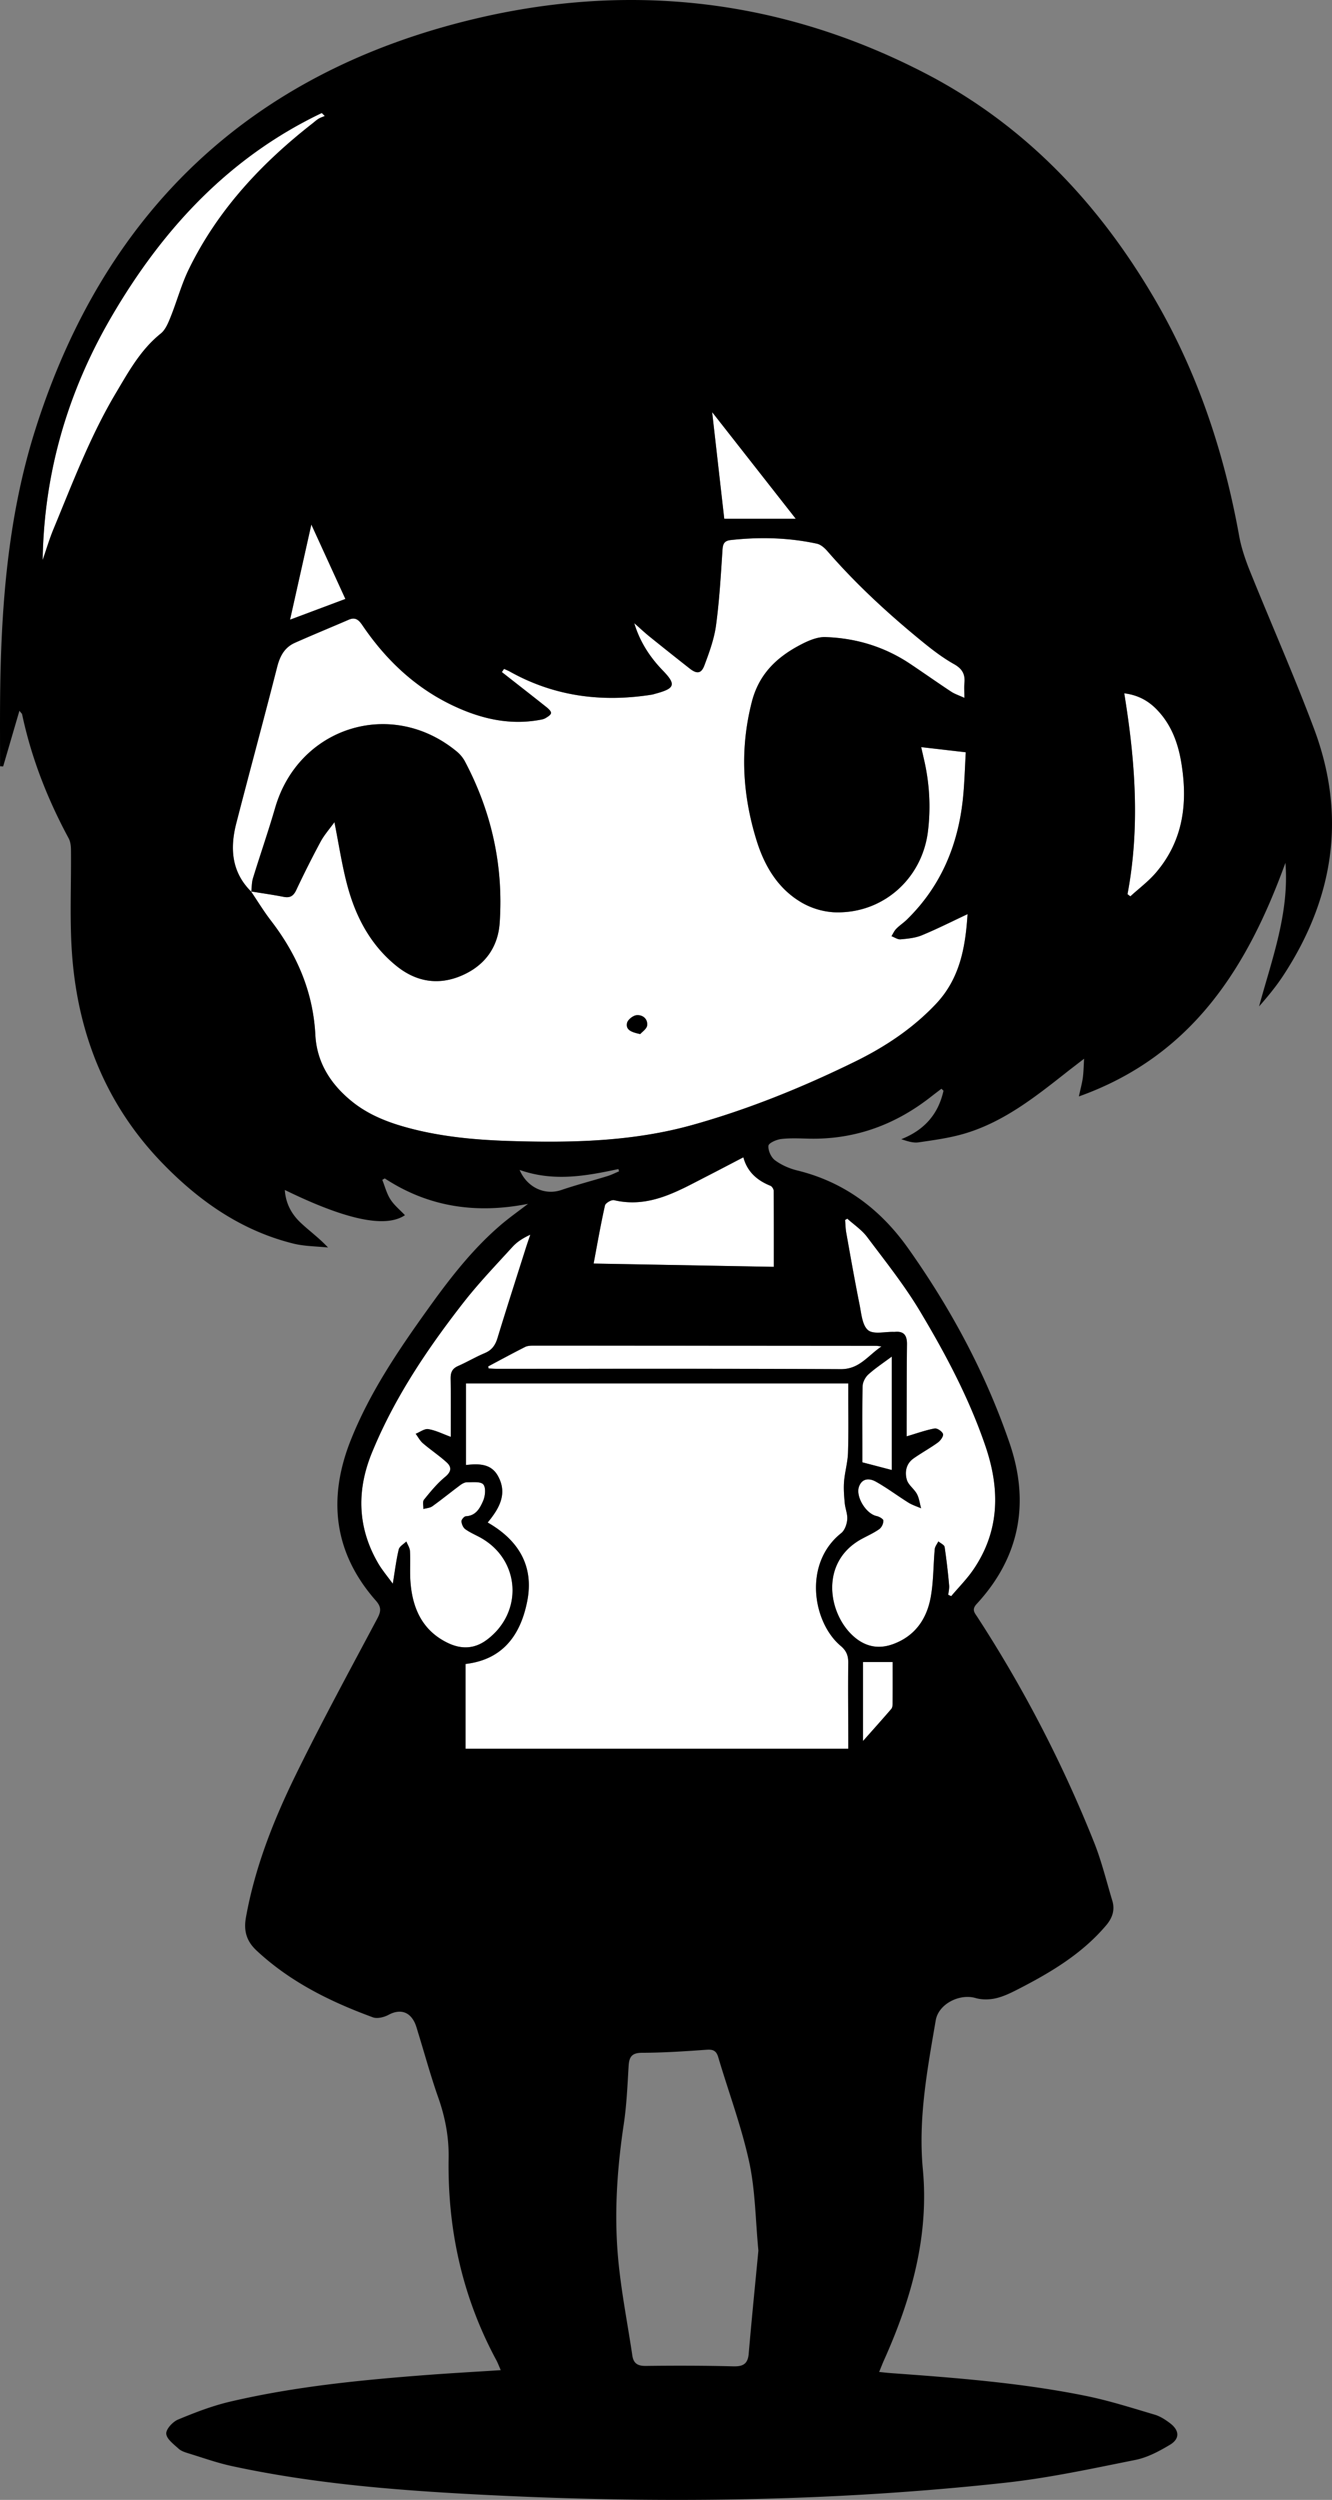 <svg xmlns="http://www.w3.org/2000/svg" xml:space="preserve" viewBox="0 0 700.56 1314.2"><rect x="0" y="0" width="700.56" height="1314.2" fill="#808080" stroke="none"/><path fill="#fff" d="M252.55 808.26c-2.63-1.44-5.44-2.61-7.84-4.36-1.13-.81-1.91-2.67-2.01-4.1-.06-.89 1.44-2.65 2.3-2.69 5.35-.24 7.46-4.33 9.11-8.12 1.1-2.54 1.53-6.89.1-8.6-1.38-1.64-5.57-1.11-8.52-1.15-1.22-.02-2.6.74-3.64 1.51-4.92 3.66-9.68 7.54-14.66 11.12-1.27.9-3.13.98-4.72 1.43.07-1.66-.52-3.86.32-4.9 3.43-4.23 6.94-8.52 11.11-11.96 3.39-2.8 3.55-5.2.73-7.74-3.92-3.54-8.36-6.5-12.38-9.93-1.56-1.34-2.56-3.32-3.82-5.01 2.23-.89 4.62-2.78 6.65-2.45 3.9.64 7.6 2.54 11.8 4.07 0-10.41.1-20.55-.07-30.69-.05-3.24.9-5.26 3.98-6.6 4.73-2.06 9.18-4.75 13.94-6.73 3.74-1.56 5.56-4.1 6.72-7.9 4.85-15.9 9.96-31.75 14.99-47.61.72-2.27 1.52-4.51 2.28-6.77-3.72 1.73-6.9 3.69-9.32 6.35-8.85 9.7-17.99 19.23-26.05 29.58-18.96 24.35-36.16 49.92-47.93 78.67-8.09 19.75-7.69 39.33 3.25 58.11 2.1 3.62 4.87 6.86 7.72 10.8 1.1-6.73 1.8-12.46 3.12-18.03.4-1.63 2.62-2.82 4-4.2.67 1.7 1.83 3.37 1.92 5.1.3 5.65-.18 11.35.32 16.97 1.19 13.53 6.42 24.8 19.28 31.14 7.12 3.51 14.1 3.46 20.72-1.43 19.52-14.45 17.76-42.3-3.4-53.88"/><path fill="#fff" d="M446.14 874.23c.04-3.79-.96-6.42-3.98-8.95-14.68-12.31-19.88-43.3.29-59.3 1.83-1.46 2.93-4.63 3.15-7.1.25-2.85-1.06-5.8-1.32-8.73-.34-3.75-.65-7.56-.35-11.3.41-5.04 1.9-10.03 2.07-15.07.35-10.48.13-20.98.15-31.47v-5.01H245.06v42.89c6.75-.79 13.14-.74 16.74 5.58 5.29 9.3.93 17.13-5.3 24.64 16.35 9.35 24.42 22.99 20.79 41.39-3.47 17.57-12.7 30.69-32.45 32.97v44.58h201.32v-5.64c-.03-13.16-.18-26.32-.02-39.48m7.74-.47v41.55c5.58-6.3 10.3-11.55 14.9-16.9.57-.66.7-1.85.7-2.8.06-7.14.03-14.27.03-21.85zM152.55 325.79l29.1-10.91-17.9-39.12zm265.98-53.07-43.98-56.07 6.37 56.07zM164.38 64.87c1.05-.82 2.03-1.74 3.16-2.43 1.01-.62 2.18-.98 3.28-1.45l-1.57-1.58C120.3 82.72 85.3 120.65 58.45 166.78 35.57 206.1 23.16 248.6 22.44 294.4c1.88-5.41 3.5-10.94 5.69-16.23 10.05-24.27 19.32-48.85 32.86-71.59 6.76-11.37 13.02-22.77 23.58-31.25 2.47-1.98 3.92-5.57 5.17-8.69 3.35-8.3 5.67-17.09 9.58-25.1 15.14-31.04 38.09-55.6 65.07-76.68m309.27 428.97c-1.53.14-3.18-1.07-4.78-1.66.83-1.31 1.45-2.81 2.51-3.89 1.75-1.77 3.88-3.15 5.66-4.9 18.5-18.1 27.44-40.56 29.65-65.98.62-7.2.83-14.45 1.25-21.91l-23.45-2.71 1.63 7.15a108 108 0 0 1 1.91 37.25c-3.15 25.25-24.32 43.66-49.74 42.4a39 39 0 0 1-17.68-5.7c-11.98-7.41-18.76-19.2-22.81-32.4-7.33-23.89-8.69-47.88-2.4-72.43 3.84-15.04 13.58-23.94 26.41-30.49 3.77-1.92 8.22-3.77 12.3-3.63 16.09.53 31.14 5.08 44.64 14.12 7.2 4.81 14.28 9.8 21.5 14.58 1.83 1.21 4.01 1.9 6.96 3.26 0-3.36-.17-5.65.04-7.9.43-4.64-1.25-7.47-5.54-9.88-5.92-3.32-11.4-7.53-16.68-11.84-17.84-14.56-34.75-30.11-49.88-47.54-1.46-1.68-3.5-3.47-5.54-3.9-14.94-3.22-30.05-3.59-45.24-1.92-3.36.37-4.16 1.88-4.37 5.11-.87 13.28-1.63 26.6-3.42 39.77-.97 7.16-3.54 14.19-6.1 21.01-1.65 4.41-3.98 4.6-7.72 1.67a1906 1906 0 0 1-21.11-16.79c-2.78-2.24-5.38-4.7-8.06-7.08 2.92 9.77 8.2 17.88 15.06 24.96 6.99 7.23 6.4 9.34-3.56 12.04-.8.22-1.6.49-2.42.62-26.16 4.1-51.13.92-74.5-12.14-.98-.55-2.04-.96-3.07-1.44l-1.14 1.7c7.79 6.1 15.6 12.18 23.34 18.34 1.08.86 2.6 2.2 2.51 3.19-.1 1.01-1.82 2.03-3.02 2.73-.97.56-2.2.73-3.35.94-15.35 2.7-29.85-.57-43.72-6.9-20.57-9.38-36.46-24.3-49.07-42.84-1.9-2.8-3.66-4.54-7.2-3-9.44 4.07-18.96 7.96-28.35 12.14-5.4 2.4-7.86 6.92-9.32 12.66-6.98 27.43-14.43 54.74-21.49 82.15-3.4 13.15-2.57 25.6 7.72 35.89l.16.02c.26-2.34.2-4.77.87-6.98 3.8-12.38 8.07-24.63 11.69-37.06 12.33-42.38 60.8-57.71 95.06-29.9a18 18 0 0 1 4.54 5.21c14.18 26.64 20.5 55.08 18.47 85.17-.88 12.99-7.9 22.53-19.92 27.73-12.25 5.3-23.9 3.36-34.22-4.91-13.5-10.83-21.35-25.46-25.81-41.8-2.96-10.85-4.59-22.06-6.97-33.9-2.5 3.48-5.34 6.66-7.3 10.3a540 540 0 0 0-12.8 25.42c-1.45 3.07-3.23 4.2-6.6 3.54-5.64-1.1-11.34-1.9-17-2.82l-.02.14-.14-.15c3.5 5.16 6.74 10.51 10.54 15.44 13.65 17.76 22.12 37.35 23.3 60.04.75 14.44 8.05 25.86 19.16 34.87 8.18 6.63 17.68 10.56 27.7 13.4 18.26 5.17 37 6.88 55.85 7.46 32.22.99 64.36.3 95.71-8.48 29.44-8.24 57.67-19.7 85.1-33.12 15.96-7.8 30.6-17.46 42.93-30.53 12.76-13.54 15.47-30.2 16.58-47.15-8.15 3.81-15.95 7.77-24.02 11.1-3.46 1.43-7.43 1.8-11.22 2.15m-133.3 45.23c-.2 1.81-2.61 3.37-3.62 4.56-4.48-.96-7.73-2.07-6.96-5.82.36-1.7 3.1-3.9 4.95-4.1 3.22-.35 6.03 1.88 5.64 5.36m50.61 69.35c-6.97 3.63-13.15 6.88-19.36 10.06-15.27 7.81-30.2 16.8-48.66 12.48-1.37-.32-4.5 1.5-4.78 2.78-2.28 10.2-4.07 20.52-5.96 30.54L407 666c0-13.08.03-26.53-.08-39.97 0-.9-.88-2.32-1.69-2.64-6.97-2.8-12.2-7.3-14.25-14.98m217.74-235.08a27.7 27.7 0 0 0-17.42-8.85c5.83 35.66 8.35 70.57 1.72 105.6l1.49 1.15c4.47-4.09 9.4-7.77 13.34-12.33 14.63-17 17-37 13.4-58.3-1.72-10.2-5.25-19.62-12.53-27.27M276.13 708.14c-6.51 3.3-12.93 6.78-19.38 10.2l.25 1.09c1.44.06 2.9.18 4.34.18 60.3.01 120.59-.14 180.88.18 9.76.05 14.08-6.97 21.4-11.94-1.77-.22-2.26-.33-2.76-.33q-90.18-.09-180.37-.1c-1.47 0-3.1.08-4.36.72"/><path fill="#fff" d="M452.1 685.93c.95 4.7 1.4 10.8 4.47 13.36 2.83 2.35 8.9.76 13.54.9q.26.03.5 0c4.87-.5 6.47 1.94 6.42 6.52-.17 13.83-.13 27.66-.18 41.5v6.9c5.54-1.63 10.06-3.28 14.73-4.14 1.34-.24 3.94 1.53 4.4 2.9.36 1.1-1.3 3.46-2.65 4.44-4.14 3.01-8.68 5.47-12.86 8.43-3.9 2.75-4.69 7.14-3.51 11.2.8 2.78 3.87 4.8 5.3 7.5 1.2 2.25 1.5 4.98 2.19 7.5-2.24-.99-4.63-1.72-6.68-3-5.77-3.6-11.23-7.73-17.15-11.04-3.14-1.75-7.03-1.97-8.77 2.5-2.03 5.25 3.61 14.44 9.17 15.6 1.39.3 3.57 1.52 3.6 2.41a6 6 0 0 1-2.1 4.43c-2.83 2.01-6.07 3.45-9.14 5.11-22.64 12.2-17.8 39.88-4.06 51.64 6.1 5.22 12.95 6.5 20.52 3.7 11.47-4.25 17.57-13.17 19.66-24.56 1.52-8.29 1.35-16.87 2.13-25.3.13-1.42 1.24-2.74 1.9-4.1 1.14.97 3.12 1.83 3.3 2.96a345 345 0 0 1 2.37 20.15c.15 1.63-.29 3.32-.46 4.99l1.55.7c3.92-4.65 8.27-9 11.68-14 13.83-20.28 14.05-42.1 6.44-64.56-8.55-25.2-21-48.64-34.6-71.34-8.16-13.64-18.19-26.2-27.76-38.96-2.8-3.71-6.91-6.43-10.42-9.6l-1.15.7c.2 2.25.22 4.53.62 6.74 2.26 12.62 4.48 25.25 7 37.82"/><path fill="#fff" d="m453.55 768.77 15.5 4.04v-59.64c-4.5 3.36-8.67 6.09-12.32 9.38-1.6 1.44-2.97 4.02-3.03 6.12-.3 10.98-.15 21.98-.15 32.98z"/><path d="M657.4 300.23c-2.4-5.98-4.54-12.22-5.68-18.54-7.99-44.3-22.03-86.38-44.93-125.35-29.44-50.09-68.24-90.9-120.1-117.77C411.47-.41 331.69-9.6 249.72 9.9 132.05 37.89 54.74 111.03 18.41 226.36 3.83 272.63.4 320.79.04 369.12c-.08 11.23-.01 22.46-.01 33.7l1.63.09 8.55-29.26c1.06 1.34 1.36 1.55 1.41 1.81 4.87 23 13.36 44.61 24.5 65.26.88 1.64 1.17 3.78 1.2 5.7.22 18.97-.82 38.03.7 56.9C41.34 544.39 56.08 581 85 611.05c19.37 20.1 41.7 35.84 69.25 42.69 5.9 1.46 12.18 1.43 18.28 2.08-4.88-5.21-10.02-8.86-14.54-13.16-4.7-4.47-7.73-10.05-8.2-17.1 32.23 15.75 52.97 20.13 63.19 13.27-2.6-2.76-5.64-5.2-7.64-8.31-1.97-3.08-2.9-6.82-4.28-10.27l1.3-.76c23.19 15.2 48.4 18.71 75.37 13.36-5 3.85-10.01 7.36-14.63 11.34-14.77 12.7-26.6 28-37.87 43.73-15.65 21.82-30.76 44.06-40.75 69.16-12.16 30.54-9.06 59.12 13.2 84.38 3 3.4 2.74 5.69.74 9.44-14.54 27.34-29.37 54.55-42.98 82.36-11.64 23.8-21.37 48.43-26.1 74.77-1.28 7.17.39 12.53 5.65 17.43 17.66 16.45 38.77 26.85 61.1 35.04 2.34.86 5.94-.04 8.31-1.32 5.48-2.94 10.46-2 13.41 3.52.93 1.74 1.43 3.72 2.01 5.61 3.54 11.45 6.68 23.04 10.66 34.32 3.65 10.36 5.65 20.76 5.47 31.77-.62 37.52 7.18 73.1 25.06 106.29.82 1.52 1.41 3.16 2.36 5.3-13.24.86-25.67 1.54-38.09 2.48-35.07 2.66-70.07 6.06-104.39 14.11-9.33 2.2-18.41 5.7-27.28 9.4-2.78 1.16-6.35 5.05-6.17 7.43.2 2.8 3.92 5.52 6.49 7.87 1.4 1.28 3.5 1.93 5.4 2.51 7.47 2.3 14.87 4.94 22.49 6.6 41.82 9.05 84.34 12.57 126.94 14.84 93.5 5 186.94 4.13 280.09-6.07 22.95-2.52 45.66-7.45 68.34-11.99 6.34-1.27 12.5-4.58 18.14-7.95 5.24-3.13 5.04-7.5.14-11.26-2.47-1.9-5.28-3.72-8.23-4.59-11.95-3.53-23.89-7.36-36.08-9.83-33.86-6.88-68.28-9.5-102.68-12-1.88-.14-3.75-.36-6.1-.6 1.06-2.58 1.77-4.43 2.57-6.22 14.31-31.9 23.73-65.03 20.42-100.26-2.52-26.71 2.34-52.45 6.77-78.36 1.47-8.64 12.52-14.18 20.96-11.73 3.4.99 7.5.9 10.98.05 4.3-1.05 8.41-3.16 12.4-5.22 16.8-8.67 32.87-18.37 45.3-33.06 3.27-3.85 4.71-8.06 3.23-12.95-3.13-10.35-5.68-20.94-9.69-30.93a678 678 0 0 0-61.31-118.24c-1.41-2.17-3.1-3.82-.35-6.8 22.75-24.6 28.02-53.28 17.36-84.46C518.45 722 500.15 688 477.67 656.28c-14.59-20.58-33.55-34.9-58.4-40.98-4.12-1-8.3-2.86-11.68-5.36-2.05-1.52-3.68-5.15-3.43-7.62.15-1.45 4.26-3.27 6.74-3.55 4.94-.57 9.98-.27 14.98-.18 24.18.45 45.42-7.5 64.24-22.4q2.5-1.93 5.03-3.84l1.08 1.05c-2.7 12.18-9.93 20.64-22.22 25.47 3.1 1.01 6.2 2.1 9.08 1.67 8.36-1.23 16.85-2.36 24.9-4.82 20-6.1 36.2-18.83 52.33-31.53 2.94-2.32 5.92-4.58 9.86-7.63-.26 4.2-.28 7.14-.68 10.03-.4 2.87-1.18 5.68-2.07 9.81 59.75-21.34 88.7-67.94 108.63-122.81 2.1 26.41-7.1 50.64-13.86 75.49 4.67-5.3 9.1-10.68 12.88-16.48 26.5-40.55 33.18-83.83 16-129.57-10.46-27.88-22.54-55.16-33.68-82.8m-238.87-27.51h-37.61l-6.37-56.07zM89.73 166.65c-1.25 3.12-2.7 6.7-5.17 8.7-10.56 8.47-16.82 19.87-23.58 31.24-13.54 22.74-22.8 47.32-32.86 71.6-2.2 5.28-3.8 10.8-5.69 16.22.72-45.8 13.13-88.3 36.03-127.63C85.3 120.65 120.3 82.72 169.25 59.4l1.57 1.58c-1.1.47-2.27.83-3.28 1.45-1.13.69-2.11 1.61-3.16 2.43-26.98 21.07-49.93 45.64-65.07 76.68-3.9 8.01-6.23 16.79-9.58 25.1m91.92 148.23-29.1 10.9 11.2-50.02zm91.62 300.15c17.93 6.35 34.95 3.2 51.97-.45l.35 1.2c-2.03.85-4 1.87-6.1 2.51-8.1 2.49-16.31 4.6-24.32 7.33-8.43 2.87-17.86-1.16-21.9-10.6m-38.04 248.54c-12.86-6.35-18.09-17.61-19.28-31.14-.5-5.62-.03-11.32-.32-16.97-.09-1.73-1.25-3.4-1.92-5.1-1.39 1.39-3.6 2.58-4 4.2-1.33 5.57-2.01 11.3-3.12 18.04-2.85-3.95-5.62-7.19-7.72-10.8-10.94-18.79-11.34-38.37-3.25-58.12 11.77-28.75 28.97-54.32 47.93-78.67 8.06-10.35 17.2-19.88 26.05-29.58 2.42-2.66 5.6-4.62 9.32-6.35-.76 2.26-1.56 4.5-2.28 6.77-5.03 15.86-10.14 31.7-15 47.62-1.15 3.78-2.97 6.33-6.71 7.9-4.76 1.97-9.21 4.66-13.94 6.72-3.08 1.35-4.03 3.36-3.98 6.6.16 10.14.06 20.28.06 30.69-4.18-1.53-7.88-3.43-11.79-4.07-2.03-.33-4.42 1.56-6.65 2.45 1.26 1.69 2.26 3.67 3.82 5 4.02 3.45 8.46 6.4 12.38 9.94 2.82 2.54 2.66 4.94-.73 7.74-4.17 3.44-7.68 7.73-11.1 11.96-.85 1.04-.26 3.24-.33 4.9 1.59-.45 3.45-.53 4.72-1.43 4.98-3.58 9.74-7.46 14.66-11.12 1.04-.77 2.42-1.53 3.64-1.51 2.95.04 7.14-.5 8.51 1.15 1.44 1.71 1.02 6.06-.09 8.6-1.65 3.79-3.76 7.88-9.1 8.12-.87.04-2.37 1.8-2.31 2.68.1 1.44.88 3.3 2 4.11 2.41 1.75 5.22 2.92 7.85 4.36 21.16 11.58 22.92 39.43 3.4 53.88-6.61 4.9-13.6 4.94-20.72 1.43m158.55 373.8c-.46 5.31-2.9 6.77-8.06 6.64-15.3-.4-30.63-.43-45.94-.22-4.28.06-6.57-1.2-7.2-5.43-2.57-17.25-6.01-34.42-7.54-51.76-2.04-23.27-.47-46.54 3-69.7 1.53-10.17 1.97-20.53 2.58-30.83.29-4.85 1.78-6.9 7.17-6.9 11.3-.03 22.62-.79 33.9-1.6 3.45-.25 5.08.6 6.08 3.96 5.43 18.34 12.2 36.36 16.25 54.98 3.26 15 3.31 30.67 4.85 46.65-1.7 17.8-3.52 35.99-5.1 54.2m52.38-318.02H244.84v-44.58c19.76-2.28 28.98-15.4 32.45-32.97 3.63-18.4-4.44-32.03-20.8-41.4 6.24-7.5 10.6-15.32 5.3-24.63-3.59-6.32-9.98-6.37-16.73-5.58v-42.9h201.1v5.02c-.03 10.49.19 21-.16 31.47-.17 5.04-1.66 10.03-2.07 15.08-.3 3.73.01 7.54.35 11.29.26 2.93 1.57 5.88 1.32 8.72-.22 2.48-1.32 5.65-3.15 7.1-20.17 16-14.97 47-.29 59.3 3.02 2.54 4.02 5.17 3.98 8.96-.16 13.16-.01 26.32.02 39.48zm23.32-23.74c0 .94-.13 2.14-.7 2.8-4.6 5.35-9.31 10.6-14.9 16.9v-41.56h15.63c0 7.59.03 14.72-.03 21.86m-23.85-254.95c3.5 3.18 7.63 5.9 10.42 9.62 9.57 12.75 19.6 25.31 27.77 38.95 13.6 22.7 26.04 46.13 34.59 71.34 7.6 22.45 7.4 44.29-6.44 64.56-3.41 5-7.76 9.35-11.68 14l-1.55-.7c.17-1.67.61-3.36.46-4.99a346 346 0 0 0-2.37-20.14c-.18-1.14-2.16-2-3.3-2.98-.66 1.37-1.77 2.7-1.9 4.1-.77 8.44-.61 17.03-2.13 25.31-2.1 11.4-8.19 20.31-19.66 24.56-7.56 2.8-14.41 1.52-20.52-3.7-13.75-11.76-18.58-39.43 4.06-51.64 3.07-1.65 6.3-3.1 9.14-5.1a6 6 0 0 0 2.1-4.44c-.03-.88-2.21-2.12-3.6-2.4-5.56-1.17-11.2-10.36-9.17-15.6 1.73-4.48 5.63-4.26 8.77-2.5 5.92 3.3 11.38 7.43 17.15 11.03 2.05 1.28 4.44 2.02 6.68 3-.7-2.52-.98-5.25-2.18-7.5-1.44-2.7-4.51-4.72-5.31-7.5-1.18-4.05-.38-8.45 3.5-11.2 4.2-2.95 8.73-5.42 12.87-8.42 1.36-.99 3.01-3.35 2.65-4.45-.46-1.37-3.06-3.14-4.4-2.9-4.67.86-9.19 2.51-14.73 4.15v-6.91c.05-13.83.01-27.66.18-41.5.05-4.58-1.55-7.02-6.42-6.51h-.5c-4.64-.15-10.71 1.44-13.54-.9-3.08-2.56-3.52-8.67-4.46-13.37-2.53-12.56-4.75-25.2-7.01-37.82-.4-2.2-.43-4.48-.62-6.73zm8.07 88c.06-2.1 1.44-4.67 3.03-6.11 3.65-3.3 7.81-6.02 12.31-9.38v59.64l-15.5-4.04v-7.12c.01-11-.14-22 .16-32.98m7.16-21.14c.5 0 .99.1 2.77.32-7.33 4.98-11.65 12-21.41 11.95-60.3-.32-120.59-.17-180.88-.18-1.45 0-2.9-.12-4.34-.18l-.25-1.08c6.45-3.43 12.87-6.92 19.38-10.21 1.26-.64 2.9-.73 4.35-.72q90.2.01 180.38.1m-55.63-84.13c.81.33 1.68 1.73 1.7 2.64.1 13.45.07 26.89.07 39.97l-94.78-1.73c1.89-10.02 3.68-20.33 5.96-30.53.28-1.28 3.4-3.1 4.78-2.79 18.46 4.33 33.4-4.67 48.66-12.48 6.21-3.18 12.39-6.43 19.36-10.06 2.05 7.68 7.28 12.18 14.25 14.98m87.09-95.66c-12.33 13.07-26.97 22.73-42.93 30.53-27.43 13.42-55.66 24.88-85.1 33.12-31.35 8.77-63.49 9.47-95.71 8.48-18.85-.58-37.6-2.29-55.85-7.46-10.02-2.84-19.53-6.77-27.7-13.4-11.12-9.01-18.4-20.43-19.16-34.87-1.18-22.7-9.65-42.28-23.3-60.04-3.8-4.93-7.04-10.28-10.54-15.44l-.02-.01c-10.29-10.28-11.1-22.74-7.71-35.9 7.06-27.4 14.5-54.7 21.49-82.14 1.46-5.73 3.92-10.26 9.32-12.66 9.4-4.18 18.9-8.07 28.34-12.15 3.55-1.53 5.31.21 7.21 3 12.6 18.56 28.5 33.48 49.07 42.85 13.86 6.33 28.36 9.6 43.72 6.9 1.14-.2 2.38-.38 3.35-.94 1.2-.7 2.92-1.72 3.02-2.73.1-.98-1.43-2.33-2.5-3.19-7.75-6.16-15.57-12.24-23.36-18.35l1.15-1.69c1.02.48 2.09.9 3.07 1.44 23.36 13.06 48.34 16.24 74.5 12.14.81-.13 1.61-.4 2.42-.62 9.95-2.7 10.55-4.81 3.56-12.04-6.86-7.08-12.15-15.19-15.07-24.95 2.69 2.36 5.29 4.83 8.07 7.08q10.5 8.46 21.11 16.79c3.74 2.93 6.07 2.73 7.72-1.68 2.55-6.82 5.13-13.85 6.1-21 1.79-13.18 2.54-26.5 3.41-39.78.22-3.23 1.01-4.74 4.38-5.1 15.2-1.68 30.3-1.31 45.24 1.9 2.05.44 4.08 2.24 5.54 3.91 15.13 17.43 32.04 32.99 49.88 47.54 5.28 4.31 10.76 8.52 16.67 11.84 4.3 2.41 5.98 5.24 5.54 9.88-.2 2.25-.03 4.54-.03 7.9-2.95-1.36-5.13-2.05-6.96-3.26-7.23-4.77-14.3-9.77-21.5-14.58-13.5-9.04-28.55-13.59-44.65-14.12-4.07-.14-8.52 1.71-12.29 3.64-12.83 6.54-22.57 15.44-26.41 30.48-6.29 24.55-4.94 48.54 2.4 72.43 4.05 13.2 10.82 25 22.8 32.4a38.6 38.6 0 0 0 17.69 5.7c25.41 1.26 46.59-17.15 49.74-42.4 1.56-12.5.86-24.94-1.9-37.25l-1.64-7.15 23.45 2.7c-.42 7.47-.63 14.71-1.26 21.92-2.2 25.42-11.15 47.87-29.64 65.99-1.78 1.74-3.91 3.13-5.66 4.9-1.06 1.07-1.69 2.57-2.5 3.88 1.59.6 3.24 1.8 4.77 1.66 3.78-.35 7.76-.72 11.22-2.15 8.06-3.33 15.87-7.28 24.01-11.1-1.1 16.94-3.81 33.61-16.57 47.15m115.53-68.83c-3.93 4.56-8.87 8.24-13.34 12.33l-1.5-1.14c6.64-35.04 4.12-69.95-1.71-105.6 7.51.93 12.9 4.09 17.42 8.84 7.28 7.65 10.8 17.07 12.53 27.28 3.6 21.28 1.23 41.3-13.4 58.29"/><path d="M155.8 467.94a540 540 0 0 1 12.78-25.41c1.97-3.65 4.81-6.83 7.31-10.3 2.38 11.83 4 23.05 6.97 33.9 4.45 16.34 12.3 30.97 25.8 41.79 10.33 8.27 21.98 10.22 34.23 4.91 12.02-5.2 19.04-14.74 19.92-27.73 2.04-30.08-4.3-58.53-18.47-85.16a18 18 0 0 0-4.54-5.22c-34.26-27.81-82.73-12.48-95.07 29.9-3.61 12.44-7.87 24.68-11.68 37.06-.68 2.21-.61 4.65-.87 6.98 5.67.92 11.37 1.72 17.02 2.82 3.36.66 5.14-.47 6.6-3.54m-23.62.73-.16-.03v.02c.05.03.15.14.15.14zm202.55 65.03c-1.85.19-4.6 2.4-4.95 4.1-.77 3.75 2.48 4.86 6.96 5.82 1-1.19 3.43-2.75 3.63-4.56.39-3.48-2.42-5.71-5.64-5.37"/></svg>